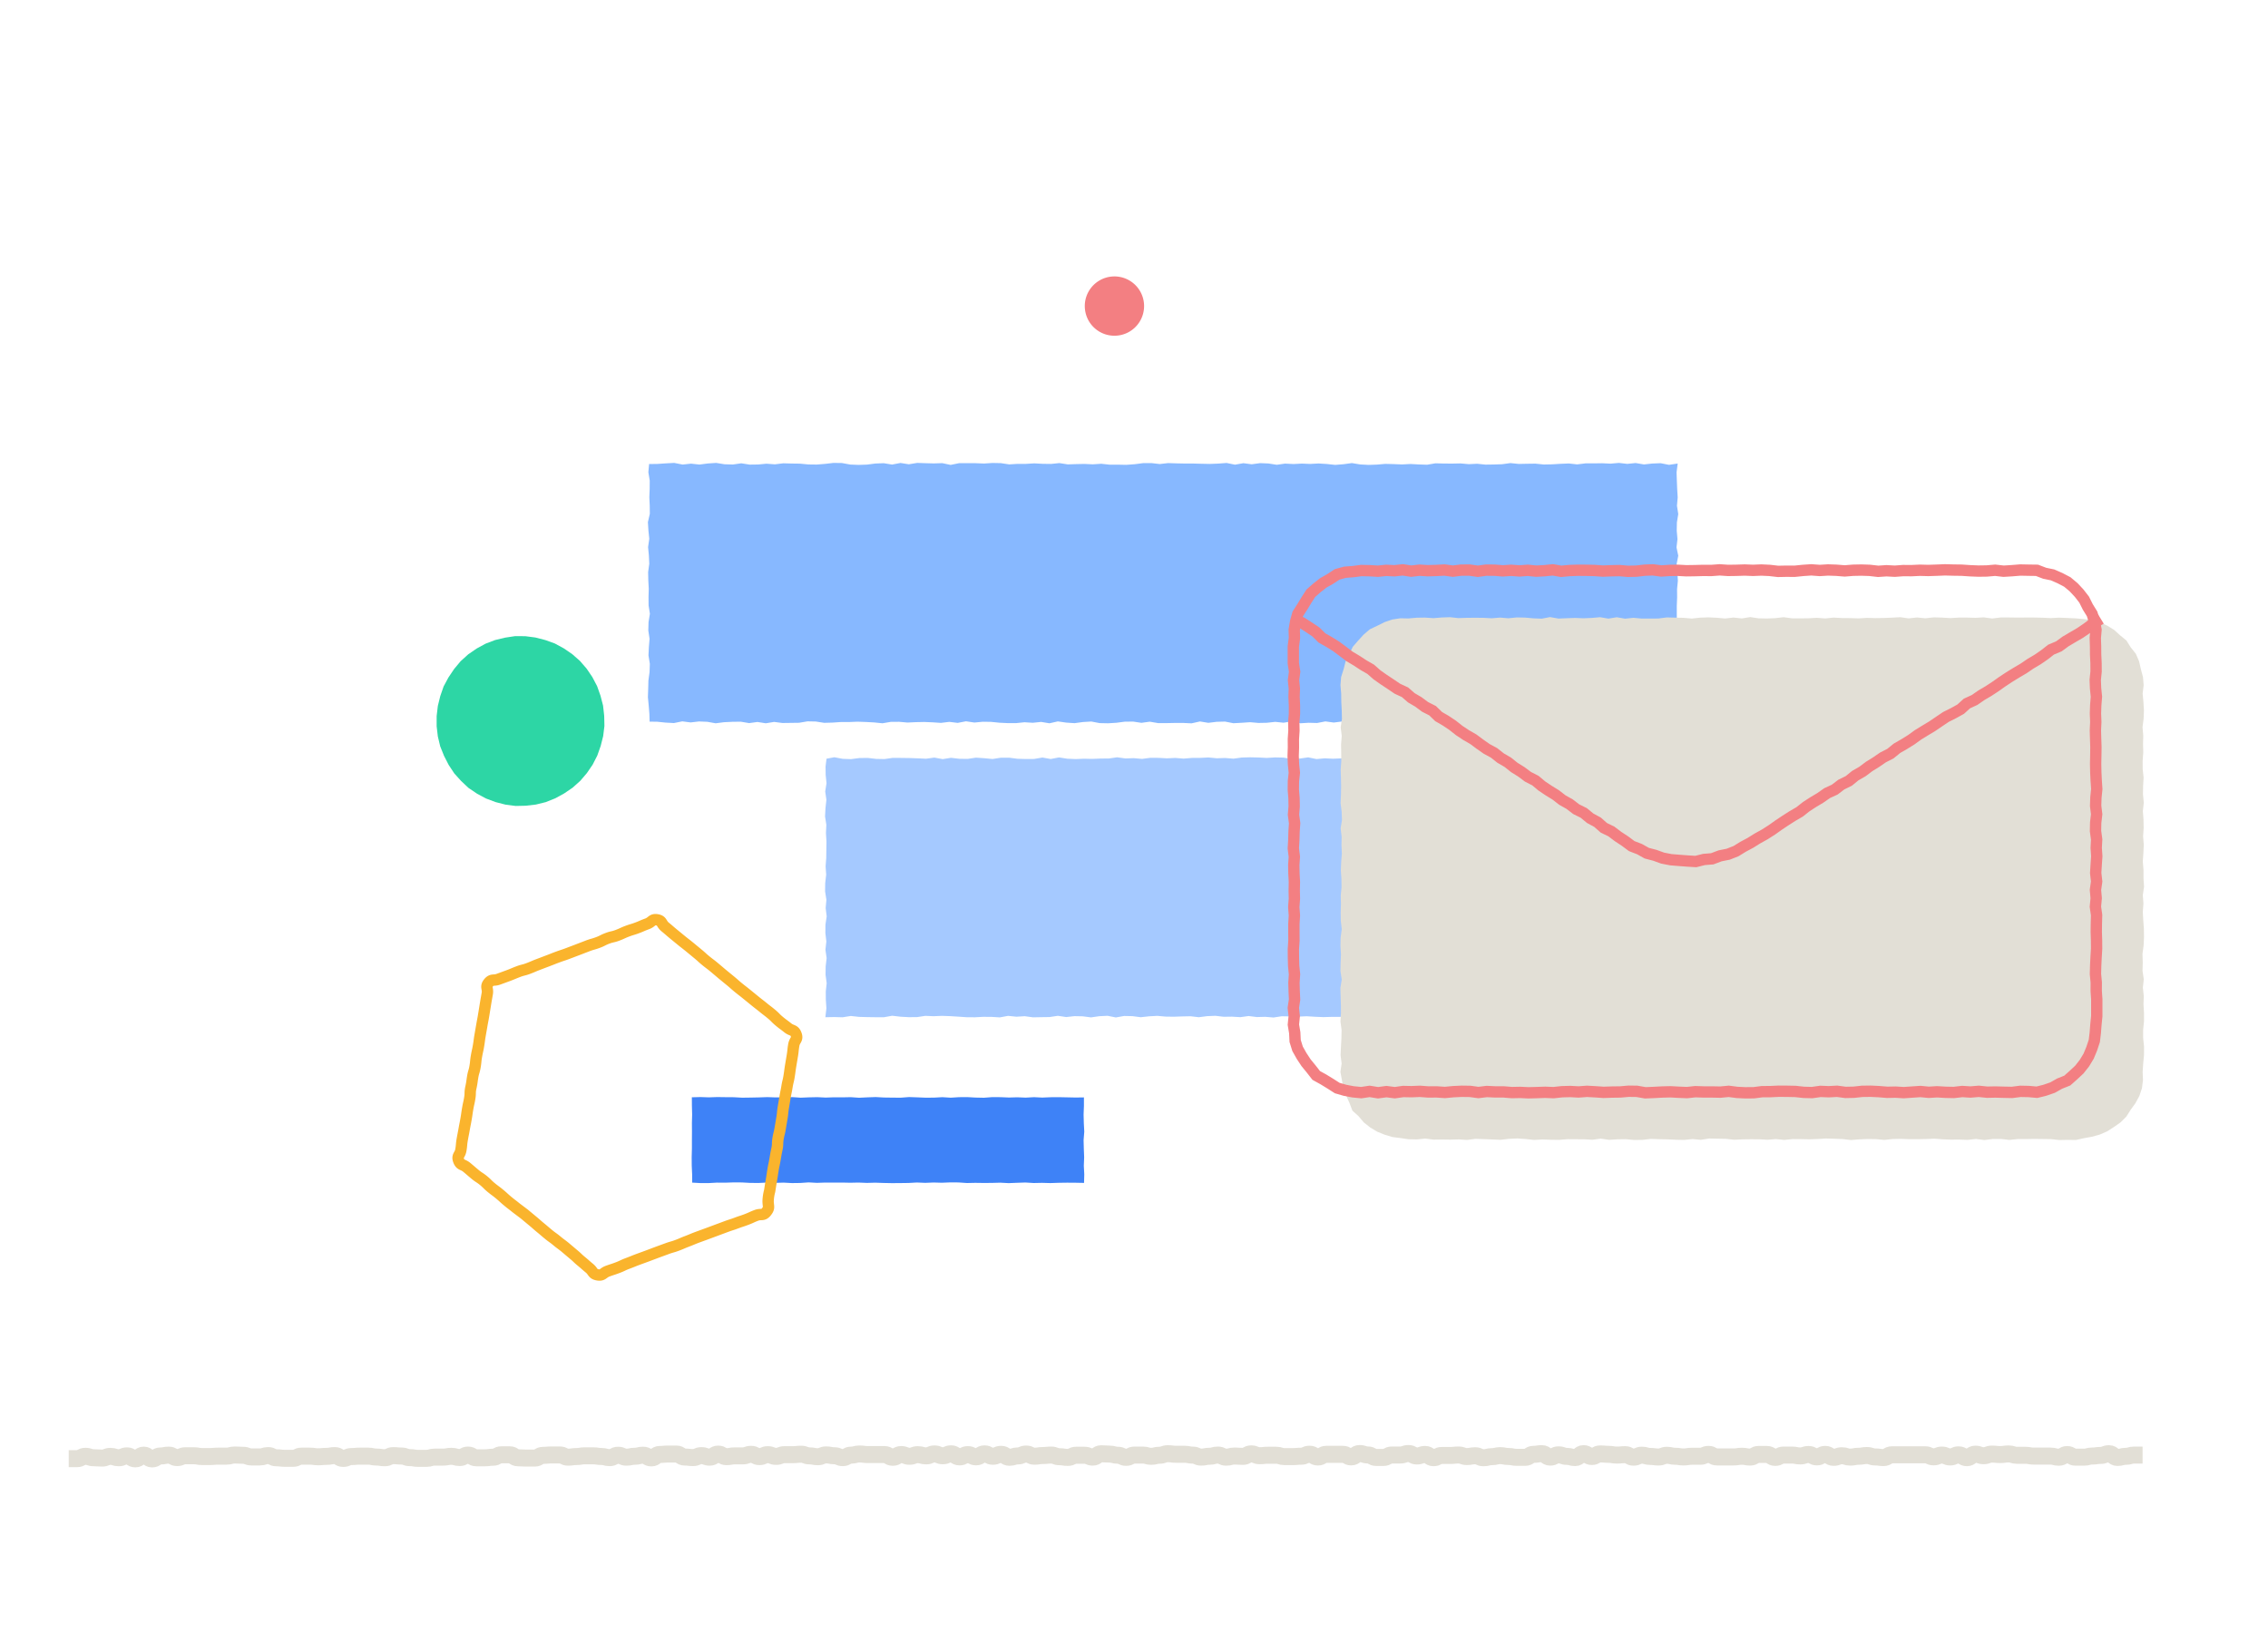 <svg id="Layer_1" data-name="Layer 1" xmlns="http://www.w3.org/2000/svg" viewBox="0 0 400 288"><defs><style>.cls-1{fill:#f37f82;}.cls-2{fill:#3e82f7;}.cls-3{fill:#a5c9ff;}.cls-4{fill:#87b8ff;}.cls-5,.cls-6,.cls-9{fill:none;stroke-miterlimit:10;}.cls-5{stroke:#e2dfd6;stroke-width:3px;}.cls-6{stroke:#fab42d;}.cls-6,.cls-9{stroke-width:2px;}.cls-7{fill:#2dd6a5;}.cls-8{fill:#e2dfd6;}.cls-9{stroke:#f37f82;}</style></defs><title>illustration-engage-message</title><path class="cls-1" d="M191.32,53.93a5.23,5.23,0,1,1,.26,1.68A5.44,5.44,0,0,1,191.32,53.93Z"/><polygon class="cls-2" points="191.17 193.54 189.7 193.56 188.23 193.53 186.76 193.5 185.29 193.51 183.82 193.57 182.36 193.5 180.89 193.58 179.41 193.52 177.95 193.56 176.48 193.5 175.01 193.49 173.54 193.6 172.07 193.57 170.6 193.49 169.14 193.5 167.67 193.59 166.2 193.5 164.73 193.58 163.26 193.59 161.79 193.53 160.33 193.48 158.86 193.59 157.39 193.58 155.92 193.56 154.45 193.48 152.98 193.53 151.51 193.6 150.04 193.5 148.57 193.53 147.1 193.52 145.63 193.57 144.16 193.5 142.68 193.53 141.21 193.59 139.74 193.49 138.27 193.54 136.79 193.54 135.32 193.49 133.85 193.54 132.38 193.57 130.91 193.59 129.43 193.51 127.96 193.5 126.48 193.48 125.01 193.53 123.53 193.48 122.02 193.52 122.03 195.04 122.07 196.54 122.03 198.05 122.04 199.55 122.03 201.06 122.03 202.56 121.99 204.07 122 205.57 122.07 207.09 122.08 208.57 123.52 208.65 124.99 208.65 126.45 208.57 127.92 208.58 129.39 208.53 130.86 208.54 132.33 208.62 133.8 208.63 135.27 208.56 136.74 208.61 138.21 208.57 139.68 208.65 141.15 208.63 142.61 208.53 144.08 208.61 145.54 208.56 147.01 208.57 148.49 208.56 149.96 208.59 151.42 208.56 152.89 208.62 154.36 208.58 155.82 208.63 157.29 208.66 158.77 208.65 160.24 208.63 161.71 208.55 163.18 208.61 164.65 208.55 166.12 208.59 167.59 208.53 169.06 208.54 170.53 208.64 172 208.61 173.48 208.63 174.95 208.62 176.42 208.58 177.89 208.66 179.36 208.6 180.84 208.55 182.31 208.64 183.78 208.61 185.26 208.65 186.73 208.6 188.21 208.58 189.69 208.59 191.19 208.62 191.23 207.1 191.15 205.6 191.21 204.09 191.15 202.59 191.11 201.08 191.23 199.58 191.15 198.07 191.11 196.56 191.17 195.05 191.17 193.54"/><polygon class="cls-3" points="311.04 133.78 309.64 133.63 308.18 133.59 306.72 133.83 305.25 133.73 303.8 133.65 302.34 133.69 300.88 133.82 299.42 133.8 297.96 133.74 296.5 133.63 295.04 133.67 293.58 133.77 292.13 133.73 290.67 133.6 289.21 133.56 287.75 133.59 286.29 133.65 284.83 133.61 283.37 133.68 281.91 133.81 280.45 133.66 278.99 133.81 277.52 133.86 276.06 133.7 274.59 133.63 273.13 133.84 271.67 133.85 270.2 133.73 268.74 133.66 267.28 133.65 265.82 133.81 264.36 133.77 262.9 133.74 261.44 133.76 259.98 133.77 258.51 133.88 257.05 133.88 255.59 133.61 254.13 133.57 252.67 133.71 251.2 133.71 249.74 133.57 248.27 133.64 246.81 133.81 245.34 133.85 243.88 133.87 242.42 133.76 240.96 133.57 239.49 133.73 238.03 133.76 236.57 133.75 235.11 133.81 233.64 133.74 232.18 133.87 230.72 133.57 229.25 133.78 227.78 133.84 226.32 133.61 224.86 133.58 223.39 133.67 221.93 133.59 220.47 133.56 219 133.6 217.54 133.8 216.07 133.68 214.61 133.73 213.14 133.59 211.68 133.66 210.21 133.67 208.75 133.79 207.28 133.67 205.82 133.74 204.35 133.66 202.88 133.65 201.42 133.84 199.96 133.71 198.49 133.76 197.02 133.56 195.56 133.77 194.1 133.78 192.64 133.84 191.17 133.81 189.71 133.87 188.24 133.81 186.78 133.58 185.31 133.86 183.85 133.6 182.39 133.85 180.92 133.86 179.46 133.82 177.99 133.63 176.52 133.63 175.06 133.86 173.59 133.72 172.13 133.62 170.66 133.84 169.19 133.82 167.72 133.65 166.26 133.88 164.79 133.61 163.32 133.81 161.85 133.74 160.38 133.69 158.92 133.67 157.45 133.66 155.98 133.87 154.51 133.84 153.04 133.67 151.57 133.69 150.1 133.88 148.63 133.83 147.15 133.55 145.77 133.81 145.6 135.19 145.62 136.66 145.77 138.12 145.54 139.59 145.75 141.05 145.59 142.52 145.51 143.99 145.74 145.46 145.67 146.93 145.76 148.39 145.74 149.86 145.72 151.33 145.61 152.8 145.71 154.27 145.54 155.74 145.52 157.21 145.75 158.68 145.62 160.15 145.8 161.62 145.58 163.09 145.57 164.56 145.74 166.03 145.58 167.5 145.79 168.97 145.62 170.44 145.6 171.92 145.8 173.39 145.64 174.86 145.65 176.34 145.75 177.81 145.57 179.4 147.14 179.37 148.6 179.41 150.06 179.18 151.52 179.34 152.98 179.38 154.44 179.4 155.9 179.4 157.36 179.14 158.82 179.31 160.28 179.39 161.74 179.38 163.19 179.16 164.65 179.22 166.11 179.16 167.57 179.21 169.03 179.3 170.49 179.4 171.95 179.41 173.41 179.33 174.87 179.34 176.33 179.43 177.79 179.16 179.26 179.31 180.72 179.22 182.19 179.42 183.65 179.39 185.11 179.37 186.57 179.15 188.04 179.37 189.5 179.21 190.96 179.24 192.42 179.43 193.88 179.22 195.34 179.15 196.8 179.44 198.26 179.18 199.72 179.21 201.19 179.4 202.65 179.24 204.11 179.16 205.57 179.29 207.04 179.31 208.5 179.26 209.97 179.23 211.43 179.4 212.9 179.21 214.36 179.15 215.82 179.32 217.28 179.3 218.75 179.39 220.21 179.19 221.67 179.37 223.13 179.33 224.6 179.45 226.06 179.23 227.53 179.26 228.99 179.29 230.46 179.23 231.92 179.32 233.39 179.38 234.85 179.34 236.31 179.34 237.78 179.21 239.24 179.29 240.71 179.16 242.17 179.29 243.64 179.25 245.1 179.4 246.57 179.32 248.03 179.32 249.5 179.43 250.96 179.4 252.43 179.37 253.89 179.44 255.36 179.13 256.82 179.28 258.29 179.28 259.75 179.41 261.22 179.43 262.68 179.33 264.14 179.39 265.6 179.45 267.07 179.3 268.54 179.17 270 179.23 271.46 179.22 272.93 179.36 274.39 179.19 275.85 179.33 277.32 179.32 278.79 179.26 280.25 179.43 281.72 179.32 283.18 179.28 284.65 179.18 286.12 179.18 287.59 179.25 289.05 179.41 290.52 179.27 291.99 179.13 293.46 179.28 294.93 179.3 296.4 179.23 297.86 179.38 299.33 179.43 300.8 179.36 302.26 179.17 303.74 179.26 305.21 179.19 306.68 179.35 308.15 179.13 309.62 179.13 311.08 179.28 311.24 177.83 311.1 176.36 311.22 174.89 311.26 173.42 311.26 171.96 311 170.49 311.16 169.03 311.21 167.56 311.17 166.09 310.99 164.62 311.1 163.15 311.01 161.68 311.12 160.21 311.05 158.74 310.99 157.27 311.04 155.8 311.09 154.33 311.19 152.86 311.1 151.39 310.97 149.92 310.95 148.45 311.13 146.98 311.04 145.51 311.14 144.04 310.99 142.57 311.26 141.09 311.04 139.62 311.06 138.15 311.13 136.67 311.19 135.19 311.04 133.78"/><polygon class="cls-4" points="295.89 81.75 294.35 81.98 292.88 81.69 291.41 81.75 289.94 81.91 288.47 81.66 287 81.81 285.52 81.64 284.05 81.77 282.57 81.7 281.1 81.72 279.63 81.72 278.16 81.9 276.69 81.74 275.21 81.8 273.74 81.89 272.27 81.92 270.8 81.77 269.33 81.79 267.86 81.82 266.39 81.67 264.93 81.87 263.46 81.92 261.99 81.94 260.52 81.79 259.05 81.86 257.58 81.73 256.11 81.76 254.64 81.75 253.17 81.71 251.69 81.96 250.22 81.91 248.75 81.83 247.28 81.91 245.8 81.85 244.32 81.81 242.85 81.94 241.38 81.99 239.9 81.91 238.43 81.67 236.96 81.87 235.48 81.99 234.01 81.83 232.54 81.74 231.07 81.82 229.6 81.76 228.13 81.84 226.65 81.76 225.18 81.97 223.71 81.74 222.24 81.68 220.76 81.88 219.29 81.69 217.81 81.95 216.33 81.65 214.86 81.76 213.38 81.82 211.91 81.79 210.44 81.75 208.96 81.75 207.49 81.72 206.02 81.67 204.54 81.84 203.07 81.67 201.6 81.68 200.12 81.87 198.64 81.98 197.17 81.95 195.69 81.95 194.22 81.79 192.74 81.89 191.27 81.82 189.79 81.85 188.32 81.9 186.84 81.67 185.37 81.82 183.89 81.8 182.41 81.72 180.94 81.81 179.46 81.81 177.99 81.9 176.51 81.68 175.04 81.65 173.56 81.75 172.08 81.69 170.61 81.68 169.13 81.69 167.66 81.99 166.18 81.68 164.7 81.73 163.23 81.69 161.76 81.64 160.28 81.88 158.81 81.65 157.33 81.93 155.85 81.69 154.38 81.75 152.91 81.94 151.43 81.99 149.96 81.93 148.48 81.66 147 81.64 145.53 81.81 144.05 81.93 142.57 81.91 141.09 81.77 139.62 81.75 138.14 81.71 136.66 81.89 135.18 81.78 133.7 81.92 132.22 81.94 130.74 81.71 129.26 81.92 127.79 81.88 126.31 81.64 124.83 81.74 123.35 81.93 121.87 81.77 120.39 81.93 118.91 81.64 117.42 81.72 115.94 81.82 114.48 81.84 114.35 83.28 114.59 84.75 114.58 86.22 114.52 87.68 114.59 89.15 114.61 90.61 114.27 92.08 114.36 93.55 114.51 95.02 114.3 96.49 114.44 97.96 114.51 99.42 114.31 100.89 114.34 102.36 114.42 103.83 114.38 105.3 114.39 106.78 114.62 108.25 114.38 109.72 114.34 111.19 114.56 112.66 114.44 114.13 114.37 115.59 114.61 117.07 114.56 118.54 114.36 120.01 114.32 121.48 114.27 122.96 114.41 124.43 114.53 125.91 114.57 127.27 115.92 127.29 117.39 127.44 118.86 127.52 120.33 127.22 121.8 127.41 123.28 127.24 124.75 127.3 126.22 127.56 127.7 127.37 129.17 127.3 130.65 127.28 132.12 127.53 133.59 127.33 135.06 127.56 136.53 127.32 138 127.51 139.47 127.49 140.94 127.47 142.41 127.22 143.88 127.25 145.35 127.48 146.82 127.44 148.29 127.34 149.76 127.34 151.23 127.28 152.7 127.33 154.17 127.41 155.64 127.56 157.11 127.31 158.58 127.3 160.05 127.43 161.53 127.36 163 127.33 164.47 127.39 165.95 127.49 167.43 127.31 168.9 127.49 170.37 127.21 171.85 127.43 173.32 127.29 174.79 127.31 176.26 127.46 177.73 127.53 179.21 127.53 180.68 127.38 182.15 127.47 183.62 127.32 185.09 127.56 186.57 127.23 188.04 127.44 189.51 127.54 190.99 127.34 192.47 127.25 193.94 127.53 195.42 127.56 196.89 127.47 198.36 127.28 199.84 127.26 201.31 127.48 202.78 127.28 204.26 127.53 205.73 127.53 207.2 127.5 208.68 127.5 210.15 127.57 211.63 127.24 213.11 127.48 214.58 127.3 216.06 127.26 217.53 127.55 219.01 127.47 220.48 127.37 221.96 127.5 223.43 127.47 224.91 127.31 226.38 127.46 227.86 127.22 229.34 127.56 230.81 127.47 232.29 127.51 233.76 127.23 235.24 127.43 236.72 127.24 238.19 127.28 239.67 127.24 241.14 127.29 242.62 127.31 244.1 127.44 245.57 127.31 247.04 127.48 248.52 127.49 249.99 127.45 251.47 127.42 252.94 127.26 254.42 127.44 255.89 127.5 257.37 127.54 258.84 127.25 260.32 127.52 261.79 127.27 263.27 127.51 264.75 127.4 266.22 127.55 267.7 127.45 269.18 127.56 270.66 127.4 272.13 127.52 273.61 127.34 275.09 127.33 276.57 127.25 278.05 127.26 279.53 127.46 281.01 127.48 282.49 127.57 283.96 127.29 285.44 127.3 286.92 127.5 288.4 127.45 289.89 127.56 291.37 127.32 292.85 127.28 294.34 127.36 295.75 127.31 295.76 125.92 295.67 124.45 295.73 122.98 295.85 121.52 295.73 120.05 295.75 118.59 295.83 117.12 295.78 115.65 295.65 114.18 295.97 112.71 296 111.25 295.74 109.78 295.73 108.31 295.73 106.84 295.79 105.37 295.78 103.9 295.92 102.43 295.84 100.96 295.7 99.48 295.99 98.01 295.68 96.54 295.85 95.07 295.72 93.61 295.75 92.13 295.99 90.66 295.76 89.19 295.89 87.72 295.8 86.24 295.74 84.77 295.69 83.29 295.89 81.75"/><path class="cls-5" d="M12.12,257.25h1.47c.73,0,.73-.41,1.47-.41s.73.25,1.47.25.73.06,1.47.06.73-.3,1.47-.3.73.24,1.47.24.73-.33,1.47-.33.73.53,1.47.53.73-.66,1.47-.66.73.67,1.47.67.73-.52,1.47-.52.73-.15,1.47-.15.73.43,1.47.43.73-.32,1.47-.32.73,0,1.47,0,.73.14,1.47.14H37c.73,0,.73-.07,1.47-.07l1.47,0c.73,0,.73-.2,1.47-.2s.73.05,1.47.05.73.29,1.47.29h1.47c.73,0,.73-.24,1.47-.24s.73.39,1.47.39.73.09,1.47.09.73,0,1.47,0,.73-.38,1.47-.38.73,0,1.47,0,.73.11,1.47.11.73-.07,1.47-.07.73-.14,1.47-.14.73.5,1.47.5.73-.33,1.47-.33.73-.07,1.47-.07h1.47c.73,0,.73.16,1.47.16s.73.12,1.47.12.73-.37,1.47-.37.73.07,1.47.07.73.28,1.47.28.73.13,1.47.13H75.2c.73,0,.73-.22,1.47-.22s.73,0,1.47,0,.73-.14,1.47-.14.73.21,1.47.21.73-.43,1.47-.43.73.48,1.47.48.73,0,1.47,0,.73-.1,1.47-.1.73-.43,1.47-.43l1.47,0c.73,0,.73.53,1.47.53s.73.05,1.47.05.73,0,1.47,0,.73-.48,1.47-.48.73-.07,1.47-.07.73,0,1.47,0,.73.39,1.47.39.73-.11,1.47-.11.73-.13,1.47-.13h1.47c.73,0,.73.12,1.47.12s.73.2,1.47.2.73-.42,1.47-.42.73.34,1.47.34.73-.16,1.47-.16.73-.19,1.47-.19.73.48,1.47.48.73-.61,1.47-.61.73-.07,1.47-.07h1.47c.73,0,.73.53,1.47.53s.73.09,1.47.09.73-.34,1.47-.34.73.27,1.47.27.73-.54,1.47-.54.73.45,1.47.45.73-.14,1.47-.14H131c.73,0,.73-.27,1.47-.27s.73.4,1.47.4.73-.34,1.47-.34.73.3,1.47.3.73-.3,1.47-.3l1.47,0c.73,0,.73-.08,1.47-.08s.73.29,1.47.29.73.15,1.47.15.73-.32,1.47-.32.73.15,1.47.15.74.33,1.47.33.73-.44,1.47-.44.73-.2,1.47-.2.73.1,1.47.1.73,0,1.47,0h1.47c.73,0,.73.48,1.47.48s.73-.48,1.47-.48.73.3,1.47.3.73-.28,1.47-.28.73.21,1.47.21.73-.34,1.47-.34.73.32,1.47.32.73-.34,1.47-.34.73.54,1.47.54.73-.4,1.47-.4.73.39,1.47.39.73-.52,1.47-.52.73.42,1.47.42.73-.34,1.47-.34.73.52,1.47.52.73-.24,1.47-.24.73-.33,1.47-.33.74.38,1.47.38.74-.12,1.47-.12.73-.08,1.47-.08.73.29,1.47.29.73.12,1.47.12.73-.38,1.47-.38.73,0,1.47,0,.73.33,1.47.33.73-.59,1.47-.59.73.06,1.47.06.73.2,1.47.2.73.37,1.47.37.73-.4,1.47-.4h1.47c.73,0,.73.22,1.47.22s.73-.19,1.47-.19.73-.27,1.47-.27.73.1,1.47.1l1.47,0c.74,0,.74.15,1.47.15s.73.35,1.47.35.73-.15,1.47-.15.73-.21,1.47-.21.73.37,1.47.37.73-.2,1.47-.2.73.06,1.47.06.73-.44,1.47-.44.73.32,1.47.32.73-.08,1.47-.08l1.47,0c.73,0,.73.24,1.47.24s.73,0,1.47,0,.73-.07,1.47-.07.73-.35,1.47-.35.73.49,1.47.49.73-.47,1.47-.47.73,0,1.47,0,.73,0,1.47,0,.73.45,1.47.45.73-.59,1.47-.59.73.25,1.47.25.73.44,1.47.44H244c.73,0,.73-.43,1.47-.43s.74,0,1.47,0,.74-.26,1.47-.26.74.43,1.47.43.74-.27,1.47-.27.73.57,1.47.57.73-.39,1.47-.39.73,0,1.47,0,.73-.08,1.47-.08.73.27,1.47.27.73-.14,1.47-.14.73.35,1.47.35.73-.19,1.47-.19.73-.18,1.47-.18.73.15,1.47.15.73.15,1.47.15.73,0,1.47,0,.73-.53,1.47-.53.74-.12,1.47-.12.74.61,1.47.61.74-.4,1.47-.4.74.27,1.47.27.74.21,1.47.21.74-.69,1.47-.69.73.5,1.47.5.73-.45,1.47-.45.73.07,1.47.07.73.13,1.47.13.73-.07,1.47-.07.73.44,1.47.44.73-.35,1.47-.35.74.22,1.47.22.74.1,1.47.1.74-.3,1.47-.3.74.17,1.47.17.74.12,1.47.12.74-.12,1.47-.12h1.47c.74,0,.74-.33,1.47-.33s.74.45,1.47.45.74,0,1.47,0,.74,0,1.47,0,.74-.12,1.47-.12.74.14,1.47.14.74-.46,1.47-.46l1.47,0c.74,0,.74.52,1.47.52s.74-.41,1.47-.41.74,0,1.47,0,.74.15,1.47.15.74-.25,1.47-.25.74.42,1.47.42.74-.44,1.47-.44.74.52,1.47.52.74-.28,1.47-.28.74.24,1.47.24.74-.15,1.47-.15.73-.13,1.47-.13.73.25,1.47.25.73.11,1.47.11.74-.49,1.47-.49.74,0,1.47,0l1.47,0c.74,0,.74,0,1.47,0h1.47c.73,0,.73.36,1.47.36s.74-.31,1.47-.31.74.33,1.47.33.74-.37,1.47-.37.74.5,1.47.5.74-.62,1.47-.62.74.27,1.47.27.74-.28,1.47-.28.74.08,1.47.08.74-.11,1.47-.11.74.24,1.47.24.74,0,1.48,0,.74.14,1.47.14.74,0,1.48,0,.74,0,1.48,0,.74.2,1.48.2.74-.47,1.47-.47.74.46,1.47.46.74,0,1.48,0,.74-.2,1.47-.2.74-.11,1.48-.11.74-.3,1.48-.3.74.66,1.48.66.74-.2,1.48-.2.74-.22,1.48-.22.74,0,1.48,0"/><path class="cls-6" d="M135.15,213.74c-.59.72-.9.28-1.77.61s-.85.39-1.72.72-.89.29-1.76.62-.89.29-1.76.61l-1.75.65-1.75.65-1.75.64c-.87.33-.86.36-1.73.69s-.85.37-1.73.7-.9.26-1.77.58l-1.75.64-1.75.66-1.75.64c-.87.33-.86.35-1.74.68s-.85.4-1.72.73-.89.3-1.77.62-.84.82-1.77.66-.74-.59-1.46-1.18-.7-.62-1.42-1.21-.68-.65-1.4-1.24L99.7,220c-.72-.59-.75-.55-1.47-1.15s-.76-.55-1.48-1.14-.71-.61-1.43-1.2-.7-.62-1.42-1.21l-1.43-1.19L91,213c-.72-.59-.74-.56-1.46-1.16s-.69-.63-1.41-1.23-.75-.56-1.47-1.15-.66-.66-1.38-1.25-.79-.51-1.51-1.11-.71-.61-1.43-1.21-1.12-.34-1.45-1.21.23-.92.39-1.84.08-.93.24-1.85.18-.92.34-1.83.18-.91.34-1.83.13-.92.29-1.84.21-.91.36-1.83,0-.94.2-1.86.16-.92.31-1.84.26-.9.42-1.82.09-.93.25-1.85.2-.91.36-1.83.12-.93.28-1.85.16-.92.32-1.84.18-.92.33-1.84.15-.92.3-1.85.16-.92.32-1.85-.37-1.16.22-1.89.9-.32,1.77-.65l1.75-.64c.87-.33.86-.36,1.73-.69s.91-.23,1.78-.56.86-.37,1.73-.7l1.74-.66c.87-.33.87-.35,1.74-.67s.89-.29,1.76-.62l1.74-.66,1.74-.67c.87-.33.9-.26,1.77-.58s.84-.42,1.71-.75.92-.21,1.79-.54.85-.39,1.72-.72.9-.27,1.77-.6.86-.38,1.74-.7.84-.87,1.76-.71.69.67,1.41,1.26.71.61,1.42,1.2l1.44,1.18c.72.59.74.57,1.46,1.16l1.44,1.19c.72.59.69.63,1.41,1.22s.75.56,1.47,1.16.71.6,1.42,1.2l1.44,1.18c.72.59.7.62,1.42,1.21s.74.57,1.46,1.16l1.45,1.18c.72.59.74.57,1.46,1.16s.74.56,1.46,1.16.66.67,1.38,1.27.75.56,1.48,1.15,1.16.3,1.49,1.18-.25.93-.41,1.85-.1.93-.25,1.85l-.31,1.84c-.15.92-.12.92-.27,1.84s-.22.91-.37,1.83-.18.91-.34,1.83l-.31,1.84c-.15.92-.09.93-.24,1.85l-.31,1.83c-.15.92-.23.91-.38,1.83s0,.94-.2,1.86-.18.92-.34,1.84-.2.91-.35,1.83-.13.92-.29,1.84-.15.92-.3,1.85a7.7,7.7,0,0,0-.27,1.85C135.5,212.86,135.74,213,135.15,213.74Z"/><polygon class="cls-7" points="106.38 129.82 105.94 131.56 105.34 133.26 104.52 134.86 103.51 136.34 102.34 137.71 101 138.91 99.52 139.92 97.94 140.79 96.27 141.46 94.53 141.89 92.74 142.1 90.94 142.14 89.16 141.91 87.41 141.46 85.73 140.83 84.14 139.98 82.64 138.97 81.33 137.74 80.12 136.4 79.13 134.9 78.31 133.3 77.64 131.63 77.22 129.88 77.01 128.09 77.01 126.29 77.22 124.5 77.65 122.76 78.24 121.06 79.09 119.48 80.09 117.99 81.24 116.61 82.58 115.4 84.06 114.38 85.64 113.52 87.32 112.88 89.06 112.46 90.84 112.19 92.64 112.2 94.42 112.43 96.17 112.88 97.86 113.49 99.44 114.35 100.93 115.37 102.28 116.56 103.46 117.92 104.47 119.41 105.31 121.01 105.91 122.7 106.36 124.44 106.56 126.23 106.6 128.03 106.38 129.82"/><polygon class="cls-8" points="366.13 201.05 364.66 201.03 363.19 201.06 361.73 200.9 360.26 200.88 358.79 200.86 357.32 200.89 355.85 200.89 354.38 201.04 352.91 200.87 351.44 200.88 349.97 201.06 348.5 200.87 347.03 201.03 345.56 200.98 344.09 200.99 342.62 200.93 341.16 200.82 339.69 200.88 338.22 200.91 336.75 200.91 335.28 200.85 333.81 200.88 332.34 201.04 330.86 200.9 329.39 200.88 327.92 200.94 326.45 201.06 324.98 200.89 323.51 200.83 322.04 200.79 320.57 200.88 319.1 200.93 317.63 200.9 316.16 200.89 314.69 201.04 313.22 200.89 311.75 201.01 310.27 200.93 308.8 200.92 307.33 200.94 305.86 201.01 304.39 200.85 302.92 200.82 301.44 200.79 299.97 201.02 298.5 200.89 297.03 201.04 295.57 201.01 294.1 200.94 292.63 200.91 291.15 200.86 289.68 201.03 288.21 201.05 286.74 200.91 285.27 200.93 283.8 201.03 282.33 200.81 280.86 201.01 279.38 200.93 277.91 200.92 276.44 200.91 274.97 201.03 273.49 201.01 272.02 200.96 270.55 201.04 269.07 200.88 267.6 200.78 266.12 200.85 264.65 201.02 263.17 200.96 261.7 200.9 260.23 200.85 258.75 201.04 257.28 200.95 255.8 200.99 254.32 200.97 252.85 200.99 251.37 200.8 249.89 200.95 248.41 200.92 246.99 200.71 245.58 200.53 244.21 200.12 242.88 199.58 241.65 198.84 240.53 197.95 239.6 196.85 238.52 195.88 238 194.51 237.42 193.22 236.91 191.88 236.67 190.48 236.4 189.05 236.62 187.57 236.43 186.09 236.5 184.61 236.58 183.13 236.61 181.65 236.41 180.16 236.5 178.68 236.49 177.2 236.44 175.72 236.4 174.24 236.64 172.76 236.41 171.28 236.44 169.8 236.5 168.32 236.41 166.84 236.44 165.36 236.64 163.88 236.47 162.4 236.45 160.92 236.5 159.44 236.46 157.96 236.6 156.48 236.58 155 236.48 153.51 236.54 152.03 236.66 150.55 236.59 149.07 236.62 147.59 236.44 146.1 236.68 144.62 236.62 143.13 236.43 141.65 236.5 140.17 236.53 138.68 236.5 137.2 236.45 135.71 236.56 134.23 236.54 132.75 236.52 131.26 236.64 129.78 236.45 128.29 236.67 126.8 236.64 125.32 236.56 123.83 236.54 122.34 236.41 120.84 236.53 119.4 236.97 118.02 237.32 116.64 237.96 115.36 238.59 114.07 239.53 112.98 240.5 111.92 241.6 110.98 242.91 110.36 244.19 109.72 245.55 109.26 246.97 109.04 248.41 109.07 249.87 108.94 251.34 108.92 252.81 109.02 254.28 108.9 255.74 108.85 257.21 109.01 258.68 108.96 260.15 108.95 261.62 108.96 263.09 109.04 264.56 108.92 266.03 109.04 267.5 108.89 268.97 108.92 270.44 109.05 271.91 109.11 273.38 108.83 274.85 109.09 276.32 109.03 277.79 108.98 279.26 109.04 280.73 108.98 282.2 108.85 283.67 109.1 285.14 108.86 286.61 109.11 288.08 108.96 289.55 109.09 291.02 109.09 292.49 109.08 293.96 108.89 295.43 108.93 296.9 108.96 298.38 109.09 299.85 108.93 301.32 108.88 302.79 108.95 304.26 109.08 305.73 108.91 307.2 109.07 308.68 108.83 310.15 109.05 311.62 109.08 313.09 109.02 314.56 108.85 316.04 109.05 317.5 109.06 318.97 109.04 320.44 108.96 321.91 109.07 323.38 108.92 324.85 109 326.32 109.01 327.79 109.06 329.26 108.97 330.73 109.01 332.2 108.99 333.68 108.93 335.15 108.85 336.62 109.06 338.09 108.9 339.57 109.04 341.04 108.88 342.51 108.92 343.99 109.01 345.46 108.92 346.94 108.92 348.41 108.96 349.88 108.88 351.36 109.08 352.83 108.9 354.3 108.9 355.78 108.92 357.25 108.91 358.73 108.91 360.21 108.94 361.69 109.01 363.16 108.93 364.64 108.99 366.13 109.06 367.54 109.19 368.96 109.36 370.34 109.73 371.64 110.34 372.86 111.09 373.92 112.05 375.03 112.96 375.79 114.17 376.69 115.3 377.26 116.62 377.58 118.02 377.95 119.41 378.07 120.84 377.89 122.33 378.03 123.81 378.12 125.29 378.06 126.77 377.87 128.25 378 129.73 377.96 131.21 378 132.69 377.89 134.18 377.9 135.66 378.06 137.14 377.97 138.62 377.95 140.1 378.09 141.57 377.93 143.05 378.04 144.53 378.07 146.02 377.97 147.5 378.09 148.98 378.02 150.46 377.92 151.94 378.04 153.42 378.04 154.9 378.14 156.38 377.92 157.87 378.03 159.35 377.92 160.83 378 162.31 378.11 163.8 378.13 165.28 378.06 166.76 377.86 168.25 377.91 169.73 377.87 171.22 378.09 172.7 377.93 174.19 378.09 175.67 378.04 177.15 378.13 178.64 378.13 180.12 377.98 181.61 377.98 183.09 378.14 184.58 378.13 186.07 377.99 187.56 377.89 189.05 377.95 190.49 377.77 191.92 377.31 193.29 376.62 194.56 375.78 195.72 375.01 196.93 374 197.94 372.83 198.76 371.63 199.53 370.32 200.1 368.94 200.48 367.55 200.73 366.13 201.05"/><polyline class="cls-9" points="228.31 109.23 229.65 109.86 230.88 110.65 232.09 111.46 233.15 112.51 234.42 113.23 235.66 114 236.84 114.88 238 115.76 239.26 116.51 240.48 117.31 241.75 118.04 242.85 119.01 244.04 119.85 245.25 120.65 246.46 121.47 247.8 122.09 248.91 123.06 250.17 123.8 251.34 124.67 252.66 125.34 253.72 126.37 254.99 127.11 256.2 127.92 257.35 128.83 258.57 129.64 259.84 130.37 261.01 131.24 262.21 132.08 263.5 132.78 264.65 133.69 265.92 134.43 267.07 135.35 268.31 136.12 269.49 137 270.8 137.67 271.93 138.62 273.14 139.43 274.39 140.2 275.55 141.1 276.83 141.82 277.99 142.71 279.32 143.37 280.46 144.31 281.75 145.01 282.86 145.99 284.19 146.64 285.37 147.53 286.6 148.34 287.78 149.22 289.15 149.75 290.44 150.47 291.86 150.84 293.24 151.34 294.68 151.62 296.14 151.74 297.61 151.85 299.08 151.94 300.52 151.58 301.98 151.46 303.36 150.94 304.8 150.65 306.17 150.11 307.42 149.34 308.71 148.65 309.96 147.87 311.24 147.16 312.48 146.37 313.68 145.52 314.89 144.71 316.13 143.92 317.4 143.18 318.55 142.27 319.78 141.47 321.04 140.72 322.24 139.88 323.58 139.26 324.75 138.37 326.07 137.72 327.21 136.79 328.48 136.06 329.65 135.18 330.89 134.41 332.1 133.58 333.41 132.91 334.56 131.97 335.83 131.24 337.07 130.47 338.26 129.61 339.51 128.84 340.76 128.09 341.98 127.26 343.2 126.44 344.52 125.78 345.8 125.07 346.9 124.07 348.25 123.45 349.46 122.61 350.72 121.87 351.95 121.06 353.15 120.21 354.38 119.4 355.63 118.63 356.89 117.89 358.11 117.06 359.37 116.31 360.58 115.48 361.74 114.57 363.12 113.99 364.31 113.12 365.58 112.37 366.85 111.63 368.07 110.8 369.25 109.91 370.51 109.14"/><polygon class="cls-9" points="357.8 192.5 356.33 192.47 354.86 192.66 353.4 192.63 351.93 192.59 350.46 192.62 348.99 192.47 347.52 192.59 346.06 192.5 344.58 192.67 343.11 192.64 341.64 192.55 340.17 192.64 338.7 192.5 337.23 192.6 335.76 192.7 334.3 192.61 332.83 192.64 331.36 192.52 329.89 192.45 328.42 192.47 326.95 192.63 325.48 192.66 324.01 192.46 322.54 192.54 321.06 192.48 319.59 192.69 318.12 192.65 316.65 192.49 315.18 192.46 313.71 192.45 312.24 192.52 310.77 192.53 309.3 192.72 307.83 192.73 306.36 192.66 304.89 192.47 303.42 192.61 301.94 192.58 300.47 192.58 299 192.53 297.53 192.69 296.06 192.63 294.59 192.55 293.12 192.59 291.64 192.67 290.17 192.73 288.7 192.47 287.24 192.45 285.77 192.58 284.3 192.6 282.82 192.65 281.35 192.55 279.88 192.47 278.41 192.58 276.94 192.5 275.47 192.54 274 192.7 272.53 192.64 271.06 192.69 269.58 192.73 268.11 192.66 266.64 192.69 265.17 192.57 263.69 192.57 262.22 192.5 260.74 192.68 259.27 192.48 257.8 192.46 256.32 192.53 254.84 192.67 253.37 192.57 251.9 192.58 250.42 192.47 248.95 192.53 247.47 192.5 246 192.71 244.52 192.52 243.04 192.72 241.56 192.48 240.08 192.7 238.64 192.56 237.22 192.29 235.84 191.89 234.62 191.11 233.41 190.37 232.14 189.67 231.25 188.53 230.35 187.43 229.56 186.23 228.85 184.97 228.42 183.59 228.35 182.14 228.11 180.71 228.26 179.23 228.1 177.75 228.32 176.27 228.25 174.79 228.21 173.31 228.31 171.83 228.16 170.35 228.12 168.86 228.11 167.38 228.21 165.9 228.2 164.42 228.2 162.94 228.29 161.46 228.18 159.99 228.29 158.51 228.26 157.03 228.29 155.54 228.21 154.06 228.18 152.58 228.28 151.1 228.1 149.62 228.19 148.14 228.23 146.66 228.33 145.18 228.13 143.69 228.25 142.21 228.22 140.73 228.1 139.25 228.12 137.76 228.28 136.28 228.13 134.8 228.07 133.31 228.12 131.83 228.11 130.34 228.21 128.86 228.18 127.37 228.3 125.89 228.3 124.41 228.23 122.92 228.28 121.44 228.13 119.95 228.33 118.47 228.1 116.98 228.1 115.49 228.1 114 228.3 112.51 228.26 111.07 228.5 109.65 228.89 108.26 229.67 107.05 230.41 105.83 231.18 104.63 232.26 103.68 233.38 102.8 234.62 102.1 235.83 101.3 237.22 100.92 238.66 100.81 240.08 100.62 241.54 100.65 243.01 100.74 244.48 100.59 245.95 100.66 247.41 100.5 248.88 100.73 250.35 100.56 251.82 100.65 253.29 100.61 254.76 100.53 256.23 100.73 257.7 100.55 259.17 100.54 260.64 100.75 262.11 100.55 263.58 100.56 265.05 100.68 266.52 100.58 267.99 100.69 269.46 100.58 270.93 100.73 272.4 100.65 273.87 100.5 275.34 100.76 276.81 100.62 278.28 100.57 279.75 100.58 281.22 100.61 282.69 100.72 284.16 100.66 285.63 100.63 287.1 100.76 288.58 100.73 290.05 100.56 291.52 100.5 292.99 100.7 294.46 100.6 295.93 100.58 297.4 100.66 298.87 100.64 300.35 100.6 301.82 100.61 303.29 100.5 304.76 100.6 306.23 100.58 307.7 100.53 309.17 100.59 310.64 100.53 312.11 100.6 313.58 100.77 315.05 100.74 316.52 100.75 317.99 100.6 319.46 100.5 320.93 100.61 322.4 100.52 323.87 100.57 325.35 100.69 326.82 100.57 328.29 100.54 329.76 100.59 331.24 100.76 332.71 100.66 334.18 100.74 335.66 100.63 337.13 100.64 338.61 100.57 340.08 100.61 341.56 100.56 343.03 100.5 344.5 100.54 345.98 100.56 347.45 100.66 348.93 100.72 350.4 100.7 351.88 100.57 353.36 100.74 354.83 100.65 356.32 100.53 357.8 100.56 359.25 100.58 360.61 101.1 362.01 101.39 363.33 101.97 364.61 102.64 365.72 103.57 366.7 104.62 367.58 105.76 368.22 107.04 368.98 108.27 369.4 109.65 369.67 111.07 369.54 112.51 369.59 113.99 369.6 115.47 369.67 116.95 369.68 118.43 369.53 119.91 369.59 121.39 369.74 122.88 369.62 124.36 369.57 125.84 369.63 127.32 369.56 128.8 369.6 130.28 369.65 131.76 369.63 133.24 369.6 134.72 369.63 136.2 369.7 137.68 369.8 139.16 369.65 140.64 369.6 142.12 369.78 143.6 369.61 145.08 369.58 146.56 369.78 148.05 369.7 149.53 369.8 151.01 369.7 152.49 369.61 153.97 369.78 155.46 369.57 156.94 369.7 158.42 369.56 159.91 369.77 161.39 369.73 162.88 369.71 164.36 369.76 165.85 369.77 167.33 369.68 168.81 369.61 170.3 369.57 171.78 369.71 173.27 369.7 174.76 369.8 176.24 369.8 177.73 369.8 179.22 369.65 180.71 369.54 182.14 369.37 183.57 368.92 184.93 368.37 186.26 367.62 187.5 366.73 188.63 365.68 189.61 364.6 190.57 363.25 191.11 362.01 191.81 360.65 192.28 359.24 192.63 357.8 192.5"/></svg>
